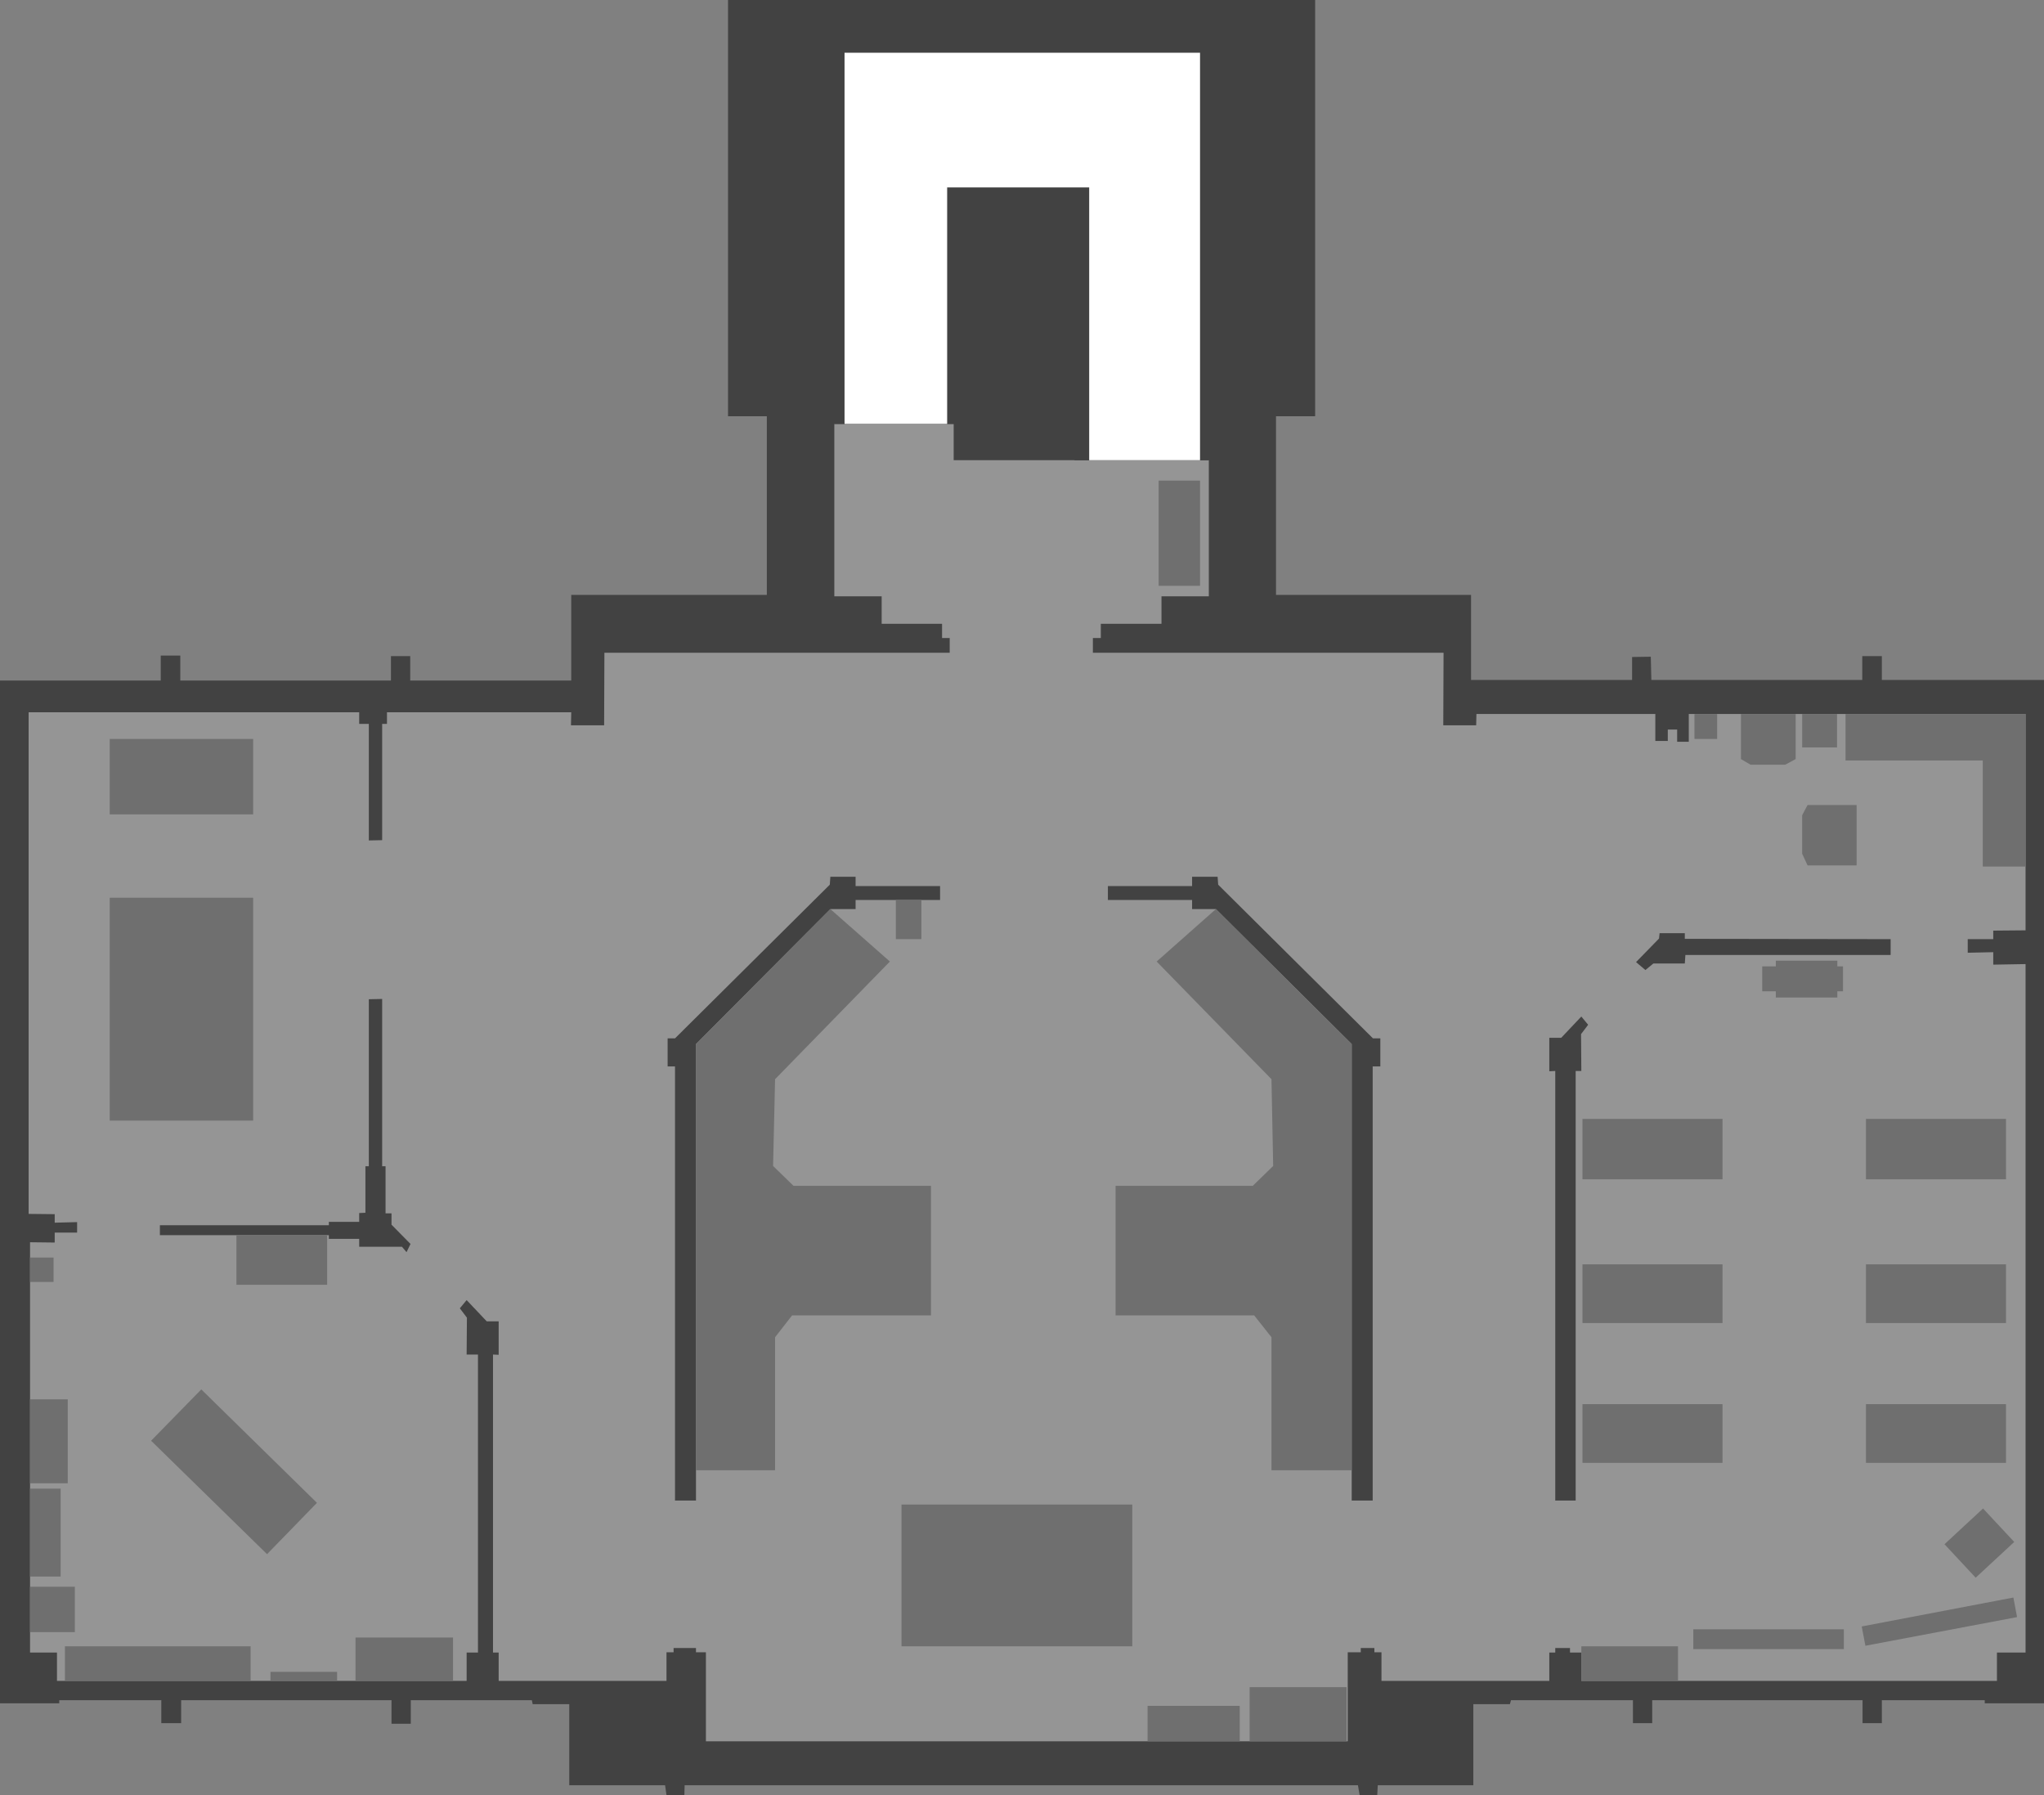 <?xml version="1.0" encoding="UTF-8" standalone="no"?>
<svg xmlns:ffdec="https://www.free-decompiler.com/flash" xmlns:xlink="http://www.w3.org/1999/xlink" ffdec:objectType="shape" height="316.55px" width="360.5px" xmlns="http://www.w3.org/2000/svg">
  <rect width="100%" height="100%" fill="#808080" stroke="none"/>
  <g transform="matrix(1.0, 0.0, 0.0, 1.0, 180.7, 148.3)">
    <path d="M147.75 -28.4 L147.75 -32.6 151.2 -32.6 151.2 -28.4 179.8 -28.4 179.8 152.05 169.35 152.05 169.35 151.5 151.2 151.5 151.2 155.55 147.8 155.55 147.8 151.5 110.7 151.5 110.7 155.55 107.3 155.55 107.3 151.5 85.8 151.5 85.6 152.2 79.15 152.2 79.15 166.5 62.3 166.5 62.2 168.25 59.1 168.25 58.8 166.5 -59.95 166.5 -60.0 168.25 -63.15 168.25 -63.4 166.5 -80.3 166.5 -80.3 152.2 -86.75 152.2 -86.9 151.5 -108.25 151.5 -108.25 155.65 -111.65 155.65 -111.65 151.5 -148.75 151.5 -148.75 155.55 -152.25 155.55 -152.25 151.5 -170.25 151.5 -170.25 152.05 -180.7 152.05 -180.7 -28.3 -152.35 -28.3 -152.35 -32.7 -148.9 -32.7 -148.9 -28.3 -111.75 -28.3 -111.75 -32.6 -108.35 -32.6 -108.35 -28.3 -79.95 -28.3 -79.95 -43.4 -45.45 -43.4 -45.45 -74.9 -52.3 -74.9 -52.3 -148.3 51.25 -148.3 51.25 -74.9 44.35 -74.9 44.35 -43.4 78.75 -43.4 78.75 -28.4 107.15 -28.4 107.15 -32.45 110.45 -32.5 110.55 -28.4 147.75 -28.4" fill="#424242" fill-rule="evenodd" stroke="none"/>
    <path d="M-109.0 72.5 L-108.3 71.05 -111.65 67.65 -111.65 65.65 -112.7 65.65 -112.7 57.35 -113.3 57.35 -113.3 27.85 -115.65 27.9 -115.65 57.35 -116.25 57.35 -116.25 65.55 -117.35 65.6 -117.35 67.15 -122.7 67.15 -122.7 67.75 -152.5 67.75 -152.5 69.5 -122.7 69.5 -122.7 70.15 -117.35 70.15 -117.35 71.55 -109.8 71.55 -109.0 72.5 M-14.9 10.4 L-14.9 7.95 -29.8 7.95 -29.8 6.3 -34.25 6.3 -34.35 7.7 -61.65 34.8 -62.95 34.8 -62.95 39.75 -61.65 39.75 -61.65 116.3 -57.95 116.3 -57.95 35.8 -34.25 12.0 -29.8 12.0 -29.8 10.4 -14.9 10.4 M62.75 34.8 L61.45 34.8 34.15 7.7 34.05 6.3 29.55 6.3 29.55 7.95 14.7 7.95 14.7 10.4 29.55 10.4 29.55 12.0 33.75 12.0 57.7 35.8 57.7 116.3 61.4 116.3 61.4 39.75 62.75 39.75 62.75 34.8 M98.15 34.05 L99.4 32.4 98.2 30.95 94.65 34.7 92.55 34.7 92.55 40.6 93.6 40.55 93.6 116.3 97.2 116.3 97.2 40.55 98.2 40.55 98.15 34.05 M107.85 21.35 L109.5 22.75 110.9 21.6 116.45 21.6 116.55 20.1 152.75 20.1 152.75 17.3 116.45 17.25 116.45 16.25 112.0 16.25 111.9 17.2 107.85 21.35 M-12.5 -73.55 L-12.5 -67.15 32.5 -67.15 32.5 -43.15 24.15 -43.15 24.15 -38.3 13.45 -38.3 13.45 -35.8 12.05 -35.8 12.05 -33.2 73.9 -33.2 73.85 -20.4 79.65 -20.4 79.7 -22.4 111.25 -22.4 111.25 -17.65 113.45 -17.65 113.45 -19.65 115.1 -19.65 115.1 -17.5 117.15 -17.5 117.15 -22.4 176.55 -22.4 176.55 15.75 170.85 15.8 170.85 17.3 166.35 17.3 166.35 19.7 170.85 19.6 170.85 21.8 176.55 21.7 176.55 143.1 171.5 143.1 171.5 148.1 98.2 148.1 98.2 143.1 96.2 143.1 96.2 142.3 93.6 142.3 93.6 143.1 92.55 143.1 92.55 148.1 62.95 148.1 62.95 143.05 61.7 143.05 61.7 142.3 59.3 142.3 59.3 143.05 57.0 143.05 57.0 158.75 -56.2 158.75 -56.2 143.05 -57.95 143.05 -57.95 142.3 -61.9 142.3 -61.9 143.05 -63.15 143.05 -63.15 148.1 -92.75 148.1 -92.75 143.1 -93.75 143.1 -93.75 90.55 -92.75 90.6 -92.75 84.7 -94.85 84.7 -98.4 80.95 -99.6 82.4 -98.35 84.05 -98.4 90.55 -96.4 90.55 -96.4 143.1 -98.4 143.1 -98.4 148.1 -170.65 148.1 -170.65 143.1 -175.4 143.1 -175.4 70.75 -171.05 70.8 -171.05 69.05 -167.1 69.05 -167.1 67.2 -171.05 67.3 -171.05 65.8 -175.65 65.75 -175.65 -22.7 -117.35 -22.7 -117.35 -20.65 -115.65 -20.65 -115.65 -0.1 -113.3 -0.15 -113.3 -20.65 -112.45 -20.65 -112.45 -22.7 -79.95 -22.7 -80.0 -20.4 -74.15 -20.4 -74.1 -33.2 -13.2 -33.2 -13.2 -35.8 -14.55 -35.8 -14.55 -38.3 -25.2 -38.3 -25.2 -43.15 -33.55 -43.15 -33.55 -73.55 -12.5 -73.55" fill="#959595" fill-rule="evenodd" stroke="none"/>
    <path d="M8.8 -112.7 L8.3 -113.95 7.25 -114.4 -9.55 -114.4 -10.65 -113.75 -11.05 -112.7 -11.05 -73.55 -33.55 -73.55 -33.55 -140.45 32.3 -140.45 32.5 -67.15 8.8 -67.15 8.8 -112.7" fill="#424242" fill-rule="evenodd" stroke="none"/>
    <path d="M11.4 -115.25 L-13.65 -115.25 -13.65 -73.55 -31.75 -73.55 -31.75 -139.0 30.95 -139.0 30.95 -67.15 11.4 -67.15 11.4 -115.25" fill="#ffffff" fill-rule="evenodd" stroke="none"/>
    <path d="M-21.7 142.0 L-21.7 117.0 19.0 117.0 19.0 142.0 -21.7 142.0" fill="#6f6f6f" fill-rule="evenodd" stroke="none"/>
    <path d="M-16.5 60.8 L-16.5 83.65 -41.0 83.65 -44.0 87.5 -44.0 110.95 -57.95 110.95 -57.95 35.8 -34.25 12.0 -23.75 21.25 -44.0 42.0 -44.35 57.3 -40.75 60.8 -16.5 60.8" fill="#6f6f6f" fill-rule="evenodd" stroke="none"/>
    <path d="M23.3 21.25 L33.75 12.0 57.7 35.8 57.7 110.95 43.55 110.95 43.55 87.5 40.5 83.65 16.05 83.65 16.05 60.8 40.25 60.8 43.85 57.3 43.55 42.0 23.3 21.25" fill="#6f6f6f" fill-rule="evenodd" stroke="none"/>
    <path d="M23.65 -63.55 L30.95 -63.55 30.95 -45.0 23.65 -45.0 23.65 -63.55" fill="#6f6f6f" fill-rule="evenodd" stroke="none"/>
    <path d="M-18.2 10.4 L-18.2 17.3 -22.7 17.3 -22.7 10.4 -18.2 10.4" fill="#6f6f6f" fill-rule="evenodd" stroke="none"/>
    <path d="M123.1 49.0 L123.1 59.65 98.4 59.65 98.4 49.0 123.1 49.0" fill="#6f6f6f" fill-rule="evenodd" stroke="none"/>
    <path d="M123.1 74.65 L123.1 85.0 98.4 85.0 98.4 74.65 123.1 74.65" fill="#6f6f6f" fill-rule="evenodd" stroke="none"/>
    <path d="M123.1 99.3 L123.1 109.65 98.4 109.65 98.4 99.3 123.1 99.3" fill="#6f6f6f" fill-rule="evenodd" stroke="none"/>
    <path d="M162.25 124.0 L169.05 117.7 174.55 123.6 167.75 129.9 162.25 124.0" fill="#6f6f6f" fill-rule="evenodd" stroke="none"/>
    <path d="M148.4 59.65 L148.4 49.0 173.1 49.0 173.1 59.65 148.4 59.65" fill="#6f6f6f" fill-rule="evenodd" stroke="none"/>
    <path d="M137.15 -4.55 L138.1 -6.35 146.75 -6.35 146.75 4.3 138.1 4.3 137.15 2.25 137.15 -4.55" fill="#6f6f6f" fill-rule="evenodd" stroke="none"/>
    <path d="M136.0 -22.4 L136.0 -14.45 134.15 -13.45 128.05 -13.45 126.35 -14.45 126.35 -22.4 136.0 -22.4" fill="#6f6f6f" fill-rule="evenodd" stroke="none"/>
    <path d="M148.4 85.0 L148.4 74.65 173.1 74.65 173.1 85.0 148.4 85.0" fill="#6f6f6f" fill-rule="evenodd" stroke="none"/>
    <path d="M148.4 109.65 L148.4 99.3 173.1 99.3 173.1 109.65 148.4 109.65" fill="#6f6f6f" fill-rule="evenodd" stroke="none"/>
    <path d="M132.5 27.6 L132.5 26.5 130.1 26.5 130.1 22.1 132.5 22.1 132.5 21.1 143.35 21.1 143.35 22.1 144.35 22.1 144.35 26.5 143.35 26.5 143.35 27.6 132.5 27.6" fill="#6f6f6f" fill-rule="evenodd" stroke="none"/>
    <path d="M98.2 148.1 L98.2 142.0 115.25 142.0 115.25 148.1 98.2 148.1" fill="#6f6f6f" fill-rule="evenodd" stroke="none"/>
    <path d="M117.95 142.5 L117.95 139.0 144.5 139.0 144.5 142.5 117.95 142.5" fill="#6f6f6f" fill-rule="evenodd" stroke="none"/>
    <path d="M148.3 141.9 L147.65 138.5 174.4 133.4 175.05 136.85 148.3 141.9" fill="#6f6f6f" fill-rule="evenodd" stroke="none"/>
    <path d="M-169.25 148.1 L-169.25 142.0 -136.5 142.0 -136.5 148.1 -169.25 148.1" fill="#6f6f6f" fill-rule="evenodd" stroke="none"/>
    <path d="M-118.0 148.1 L-118.0 140.45 -100.8 140.45 -100.8 148.1 -118.0 148.1" fill="#6f6f6f" fill-rule="evenodd" stroke="none"/>
    <path d="M-133.0 148.1 L-133.0 146.5 -121.25 146.5 -121.25 148.1 -133.0 148.1" fill="#6f6f6f" fill-rule="evenodd" stroke="none"/>
    <path d="M-168.75 98.45 L-168.75 113.25 -175.4 113.25 -175.4 98.45 -168.75 98.45" fill="#6f6f6f" fill-rule="evenodd" stroke="none"/>
    <path d="M-170.0 114.2 L-170.0 129.7 -175.4 129.7 -175.4 114.2 -170.0 114.2" fill="#6f6f6f" fill-rule="evenodd" stroke="none"/>
    <path d="M-175.4 131.5 L-167.5 131.5 -167.5 139.5 -175.4 139.5 -175.4 131.5" fill="#6f6f6f" fill-rule="evenodd" stroke="none"/>
    <path d="M-139.0 78.25 L-139.0 69.5 -123.0 69.5 -123.0 78.25 -139.0 78.25" fill="#6f6f6f" fill-rule="evenodd" stroke="none"/>
    <path d="M-171.25 73.45 L-171.25 77.75 -175.4 77.75 -175.4 73.45 -171.25 73.45" fill="#6f6f6f" fill-rule="evenodd" stroke="none"/>
    <path d="M-145.2 96.7 L-124.8 116.7 -133.6 125.75 -154.05 105.75 -145.2 96.7" fill="#6f6f6f" fill-rule="evenodd" stroke="none"/>
    <path d="M-136.05 10.0 L-136.05 49.3 -161.35 49.3 -161.35 10.0 -136.05 10.0" fill="#6f6f6f" fill-rule="evenodd" stroke="none"/>
    <path d="M-161.35 -18.0 L-136.05 -18.0 -136.05 -4.7 -161.35 -4.7 -161.35 -18.0" fill="#6f6f6f" fill-rule="evenodd" stroke="none"/>
    <path d="M143.3 -22.4 L143.3 -16.5 137.15 -16.5 137.15 -22.4 143.3 -22.4" fill="#6f6f6f" fill-rule="evenodd" stroke="none"/>
    <path d="M169.0 -14.2 L144.8 -14.2 144.8 -22.4 176.55 -22.4 176.55 4.5 169.0 4.5 169.0 -14.2" fill="#6f6f6f" fill-rule="evenodd" stroke="none"/>
    <path d="M122.15 -22.4 L122.15 -18.0 118.15 -18.0 118.15 -22.4 122.15 -22.4" fill="#6f6f6f" fill-rule="evenodd" stroke="none"/>
    <path d="M21.7 158.75 L21.7 152.5 37.95 152.5 37.95 158.75 21.7 158.75" fill="#6f6f6f" fill-rule="evenodd" stroke="none"/>
    <path d="M39.7 158.75 L39.7 149.2 56.8 149.2 56.8 158.75 39.7 158.75" fill="#6f6f6f" fill-rule="evenodd" stroke="none"/>
  </g>
</svg>
